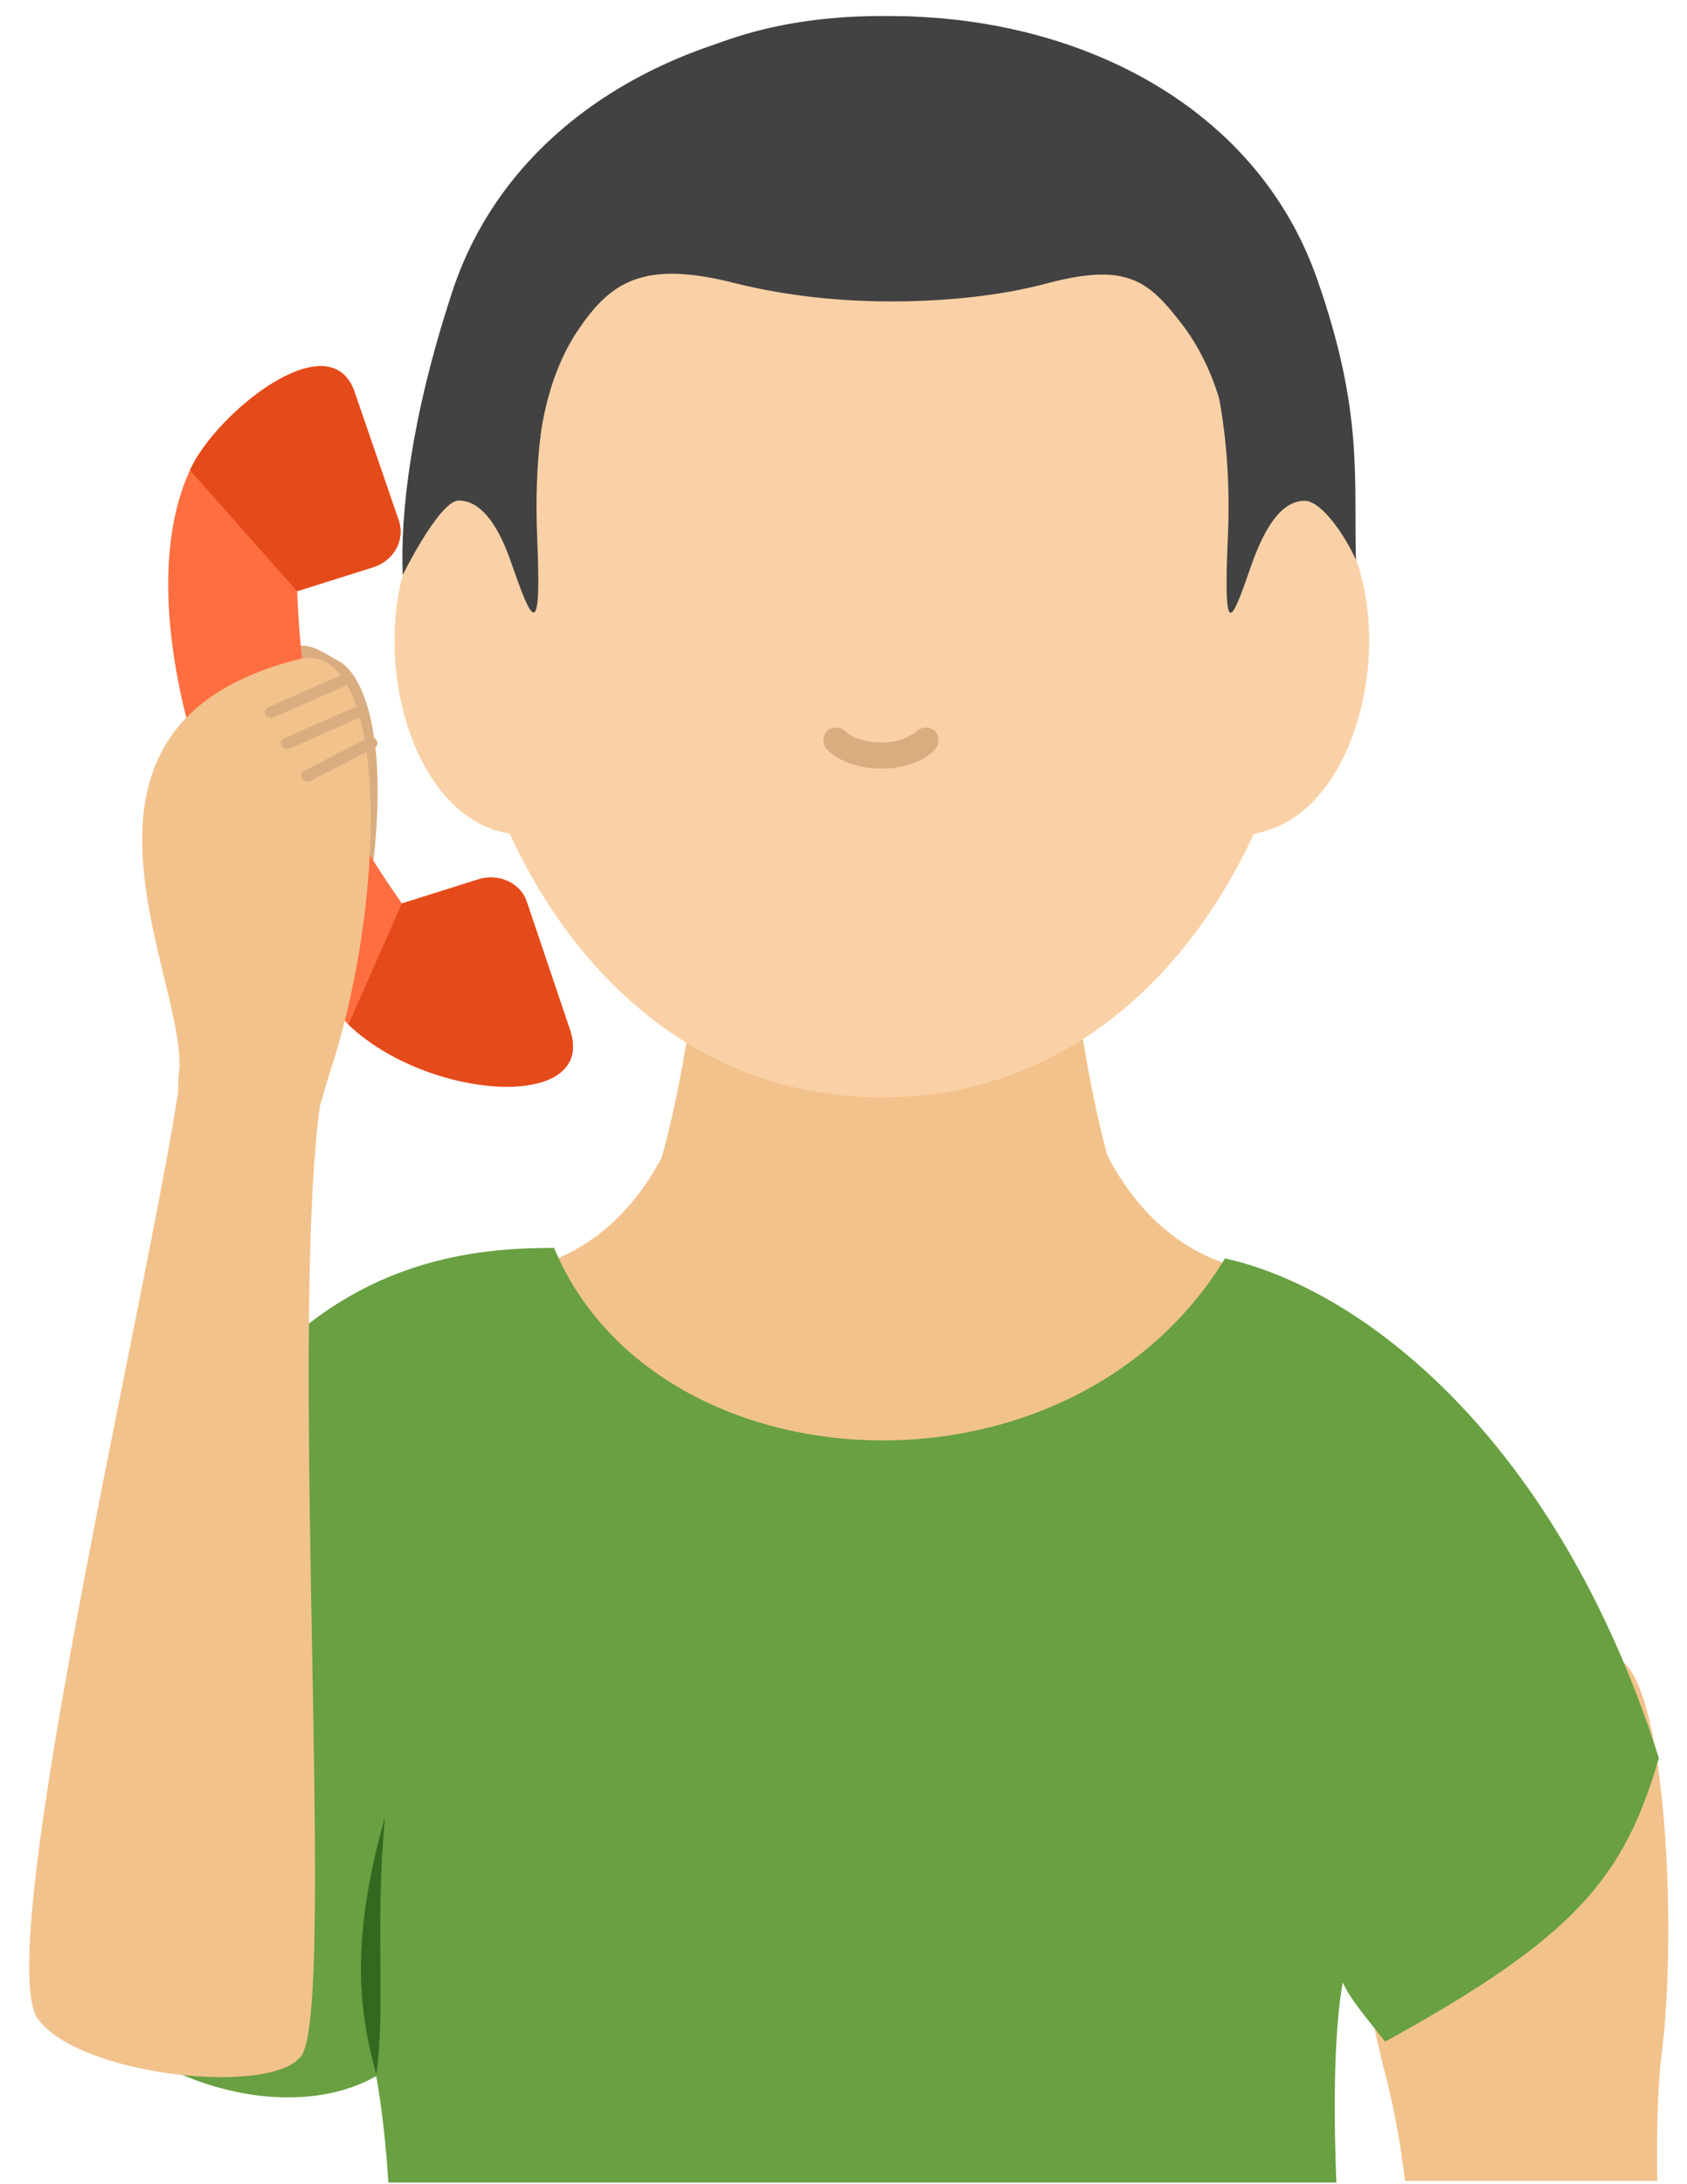 <?xml version="1.0" encoding="utf-8"?>
<!-- Generator: Adobe Illustrator 18.0.0, SVG Export Plug-In . SVG Version: 6.00 Build 0)  -->
<!DOCTYPE svg PUBLIC "-//W3C//DTD SVG 1.1//EN" "http://www.w3.org/Graphics/SVG/1.1/DTD/svg11.dtd">
<svg version="1.1" id="Layer_1" xmlns="http://www.w3.org/2000/svg" xmlns:xlink="http://www.w3.org/1999/xlink" x="0px" y="0px"
	 viewBox="0 0 612 792" enable-background="new 0 0 612 792" xml:space="preserve">
<g>
	<path fill="#EDC294" d="M54.9,590.4c-16,11.6-20,97.6-14.5,141.7c-30.8-99.3-1.2,65.3,100.5,6.4c11.3-43,18.9-128.7,4.4-142.3
		C113,584.9,88.6,583.5,54.9,590.4"/>
	<path fill="#F2C28C" d="M588.4,602.3c16,11.6,20,97.6,14.5,141.7c-1.5,11.9-2,28.5-1.7,46.8h-91.5c-1.7-13.9-4.1-27.3-7.6-40.4
		c-11.3-43-18.9-128.7-4.4-142.3C530.4,596.8,555,595.4,588.4,602.3"/>
	<path fill="#F2C28C" d="M321,585.2c-51.1-19.7-114.4-54-123.1-127.2c29.3-10.2,45.6-37.5,53.7-68.5c21.8-2.3,45-3.8,69.4-3.8
		c24.4,0,47.6,1.5,69.4,3.8c8.4,31.1,24.7,58.4,53.7,68.5C435.7,531.2,372.4,565.5,321,585.2"/>
	<path fill="#F2C28C" d="M403.7,426.1c-21.2,41.5-50,59.2-81,59.2c-31.4,0-61.6-20.6-83.6-62.2c5.5-19.2,9.6-40.4,12.5-62.7
		c21.8-4.6,45-7.3,69.4-7.3c24.4,0,47.6,2.6,69.4,7.3C393.6,383.9,397.9,406.3,403.7,426.1"/>
	<path fill="#FAD1A6" d="M475.8,179.2c36,28.2,23.2,115.9-20.9,123.1c-25.3,54.6-71.4,95.6-135,95.6s-109.8-41-135-95.6
		c-44.1-7-56.9-94.7-20.9-123.1c7.3-80.2,56.3-151.6,156-151.6S468.5,98.7,475.8,179.2"/>
	<path fill="#424242" d="M194.9,195.5c1.7,39.2-2.3,29-9.6,8.1c-3.8-11-9.9-22.1-18.9-22.1c-6.4,0-18.3,22.9-20.3,27
		c-0.9-22.4,2.9-56.6,17.7-101.9c42.1-131,268.9-135.9,314.2-4.9c16.6,47.6,13.1,71.4,13.9,101.4c-3.2-7.6-12.2-21.5-18.6-21.5
		c-9,0-14.8,11-18.9,22.1c-7.3,20.9-10.7,31.1-9-8.1C455.7-23.5,185-24.4,194.9,195.5"/>
	<path fill="#424242" d="M194.3,189.7c-0.6-28.2,3.5-52.3,15.4-70c11.6-17.1,23.2-25.6,56.6-17.1c16.3,4.1,35.7,6.7,56.9,6.7
		c21.2,0,41-2.3,57.2-6.7c29-7.6,36.6-0.3,48.5,15.1c13.9,18.3,19.5,43.3,18.6,71.7c66.5-79-3.5-183.6-127.2-183.6
		C196.4,5.8,168.2,107.7,194.3,189.7"/>
	<path fill="#D9AD80" d="M300,271.8c-1.7-1.7-1.7-4.9,0-6.7c2-1.7,4.9-1.7,6.7,0c1.2,1.2,2.9,2.3,5.2,2.9c2.3,0.9,4.9,1.2,7.8,1.2
		s5.2-0.3,7.6-1.2c2.3-0.9,4.1-1.7,5.2-2.9c2-1.7,4.9-1.7,6.7,0c1.7,1.7,1.7,4.9,0,6.7c-2.3,2.3-5.2,4.1-8.7,5.2
		c-3.2,1.2-7,1.7-10.7,1.7c-4.1,0-7.8-0.6-11-1.7C305.6,275.9,302.4,274.2,300,271.8"/>
	<path fill="#69A042" d="M444.4,456.3c49.7,11,120.5,65.3,157.4,181.2c-12.8,43.9-30.8,65.1-99.3,102.8
		c-8.1-10.2-12.8-15.7-15.4-21.5c-2.9,16.6-3.5,41.8-2.3,72.6H140.9c-0.9-13.7-2.3-26.7-4.4-38.6c-31.7,18-85.1,3.5-112.7-32.8
		c18-256.4,127.2-267.5,177.2-267.5C237.9,540.8,388,548.9,444.4,456.3"/>
	<path fill="#33691F" d="M136.5,752.2c3.5-23.2-0.6-54.3,3.2-93.5C126.7,704.6,130.4,730.1,136.5,752.2"/>
	<path fill="#D9AD80" d="M64.8,390.3c3.2-15.4-17.1-127.2,9-124.9c3.2-25,11.3-19.7,23.8-20c8.4-18.3,17.4-9.9,25.6-5.5
		c8.4,4.4,28.5,36.3-4.4,151.6C85.7,507.1,62.2,475.4,64.8,390.3"/>
	<path fill="#F2C28C" d="M14.3,732.8c-19.7-20.3,45-286.9,51.7-347.1c0.3-2.3,54.6-7,53.1-0.9c-17.1,63.3,3.8,339.5-9.6,360.4
		C99.7,760.1,30.5,753.1,14.3,732.8"/>
	<path fill="#FF6E40" d="M68.9,170.5c-25.3,54.9,14.8,160,57.5,201c28.8,27.6,90.3,31.7,80.4,2L191.1,327c-2.3-7-10.5-10.5-17.7-8.1
		l-27.6,8.7c-28.2-40.1-36-64.8-38-113.3l27.6-8.7c7.3-2.3,11.6-9.6,9.3-16.8l-16-46.5C120,116.2,78.4,149.6,68.9,170.5"/>
	<path fill="#E54A1A" d="M68.9,170.5l38.9,43.9l27.6-8.7c7.3-2.3,11.6-9.6,9.3-16.8l-16-46.5C120,116.2,78.4,149.6,68.9,170.5"/>
	<path fill="#E54A1A" d="M126.4,371.5c28.8,27.6,90.3,31.7,80.4,2L191.1,327c-2.3-7-10.5-10.5-17.7-8.1l-27.6,8.7L126.4,371.5z"/>
	<path fill="#F2C28C" d="M64.8,390.3c5.2-32.5-54.9-127.5,45-151.6c31.4-4.4,31.1,88,9,152.8C85.7,507.1,62.2,475.4,64.8,390.3"/>
	<path fill="#D9AD80" d="M126.1,248.3c1.2-0.6,1.5-1.7,1.2-2.6c-0.6-1.2-1.7-1.5-2.9-1.2l-27,11.9c-1.2,0.6-1.5,1.7-1.2,2.6
		c0.6,1.2,1.7,1.5,2.9,1.2L126.1,248.3z"/>
	<path fill="#D9AD80" d="M131.9,259.6c1.2-0.6,1.5-1.7,1.2-2.6c-0.6-1.2-1.7-1.5-2.9-1.2l-27,11.9c-1.2,0.6-1.5,1.7-1.2,2.6
		c0.6,1.2,1.7,1.5,2.9,1.2L131.9,259.6z"/>
	<path fill="#D9AD80" d="M135.7,271.3c1.2-0.6,1.5-1.7,0.9-2.9c-0.6-0.9-1.7-1.5-2.9-0.9l-23.2,11.9c-1.2,0.6-1.5,1.7-0.9,2.9
		c0.6,0.9,1.7,1.5,2.9,0.9L135.7,271.3z"/>
</g>
</svg>
